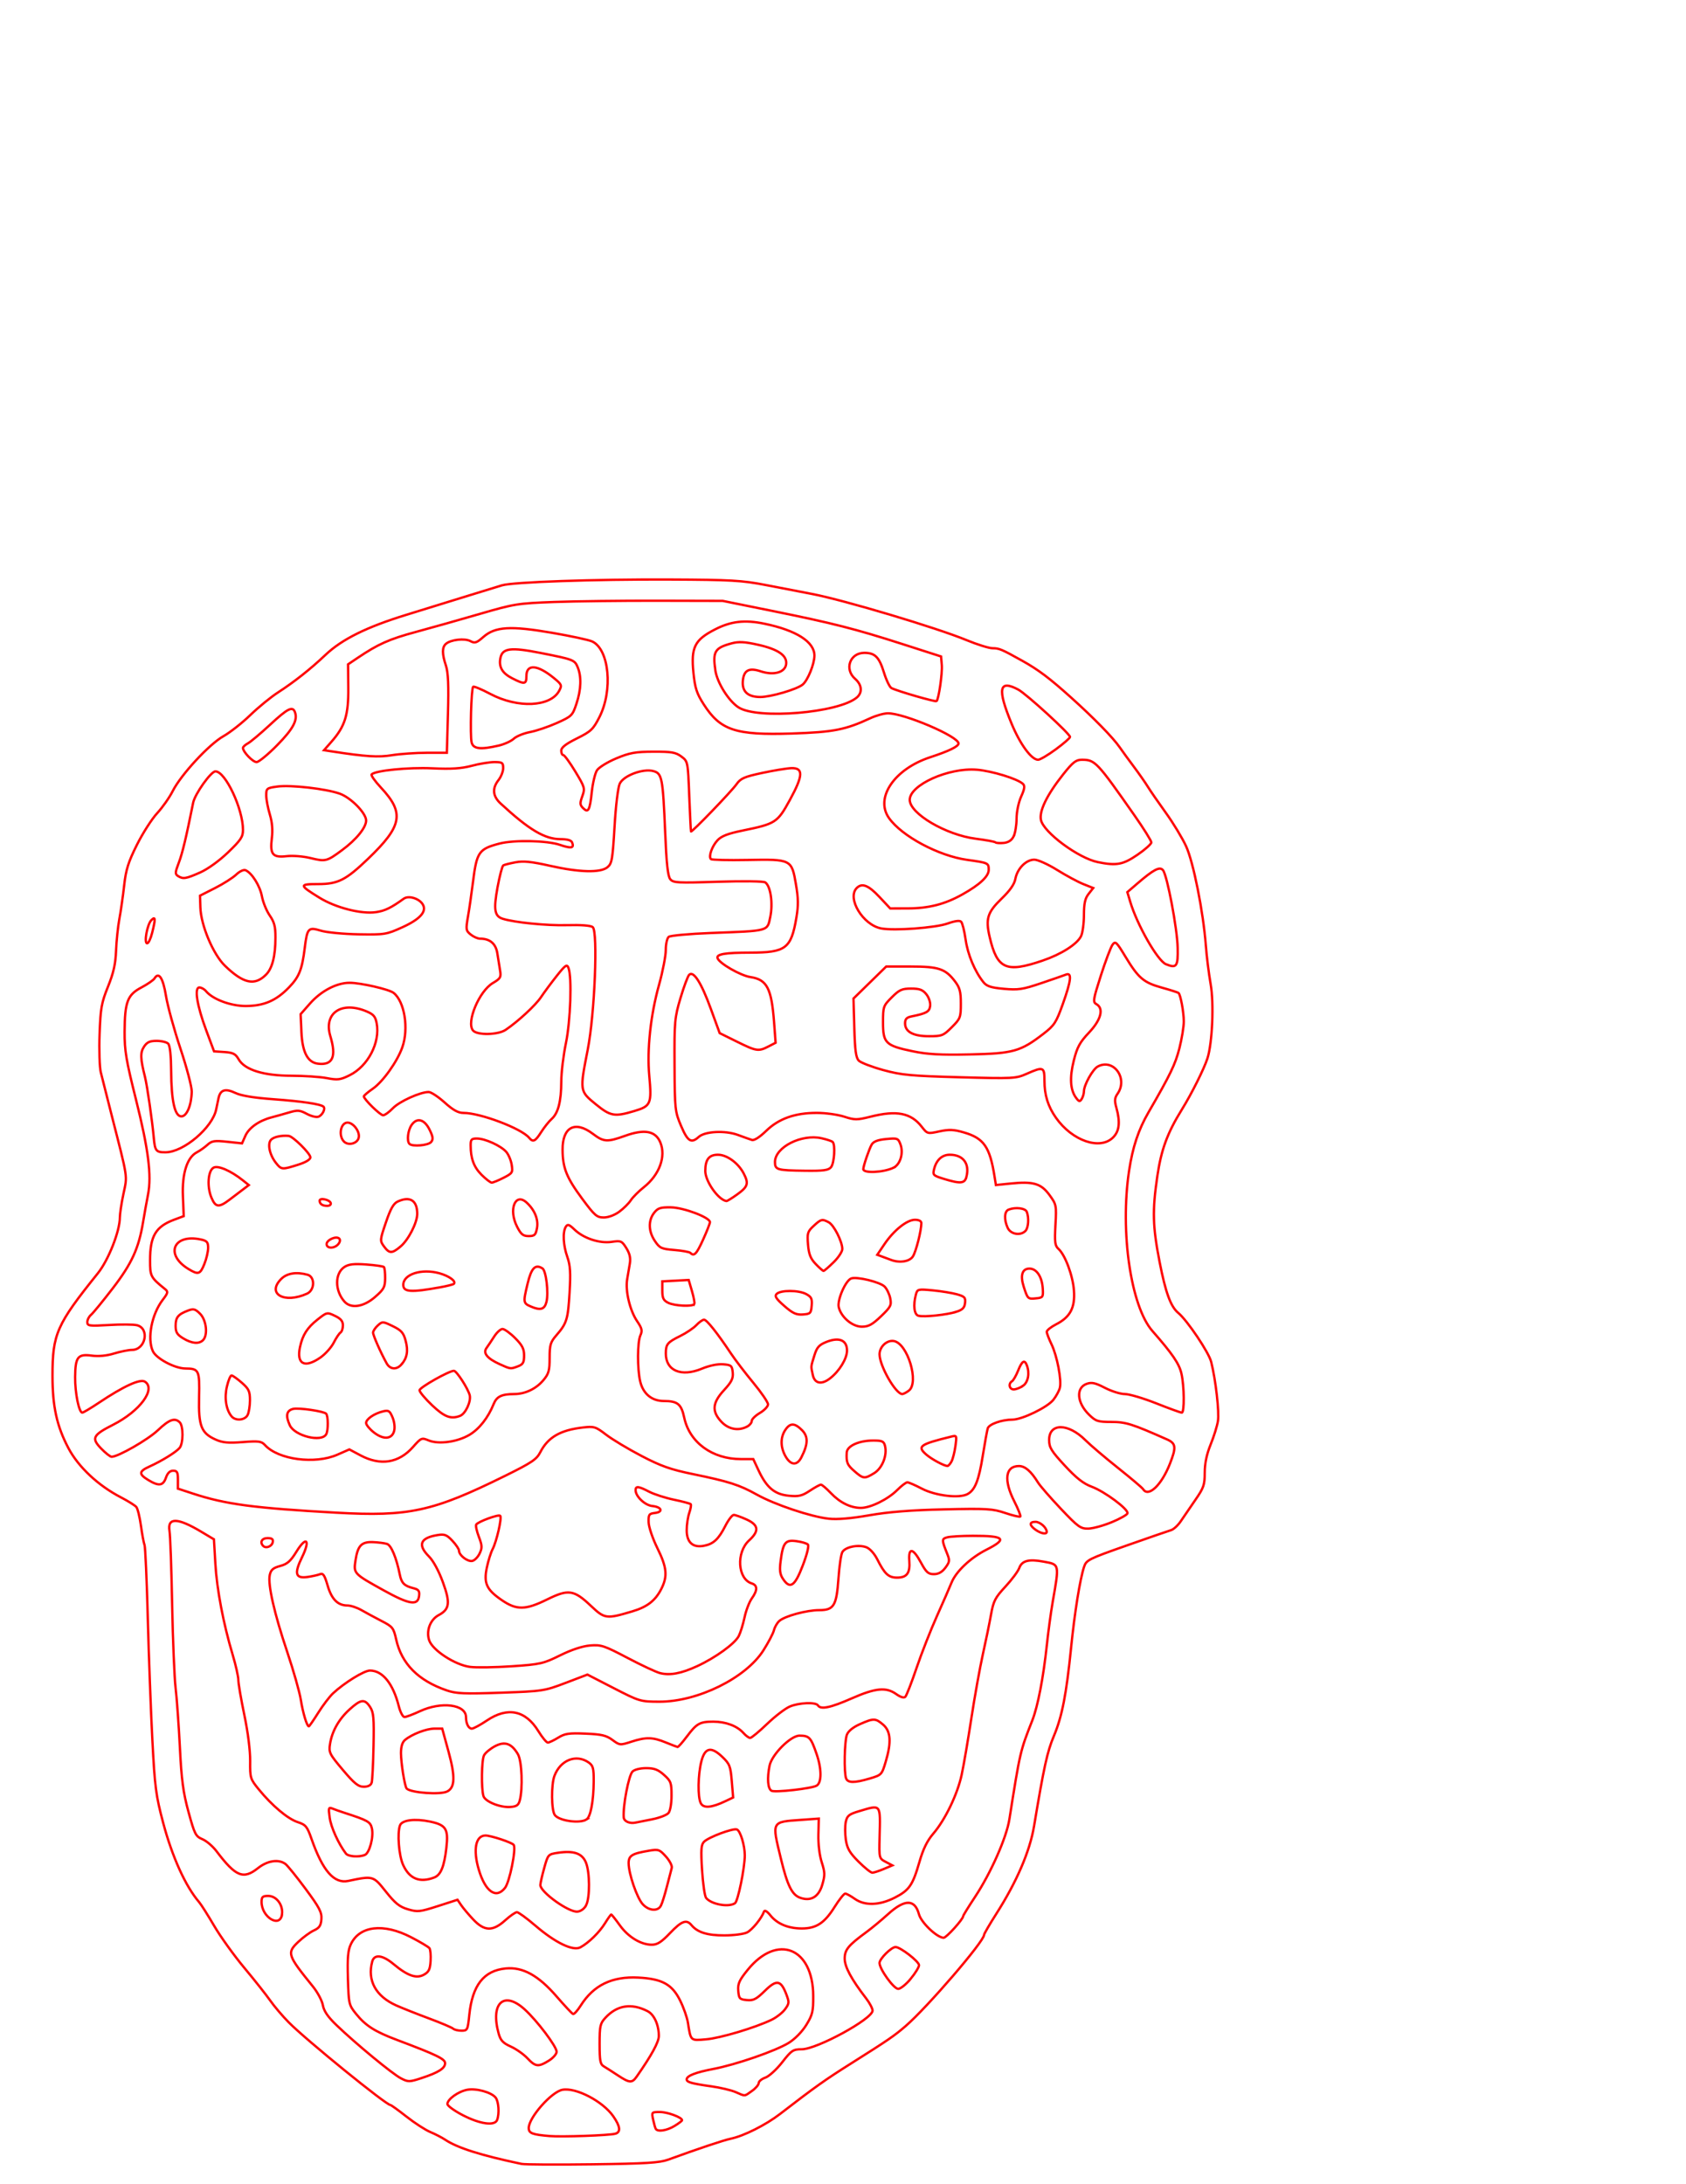 <?xml version="1.0" encoding="UTF-8" standalone="no"?>
<!-- Created with Inkscape (http://www.inkscape.org/) -->

<svg
   xmlns:dc="http://purl.org/dc/elements/1.1/"
   xmlns:cc="http://creativecommons.org/ns#"
   xmlns:rdf="http://www.w3.org/1999/02/22-rdf-syntax-ns#"
   xmlns:svg="http://www.w3.org/2000/svg"
   xmlns="http://www.w3.org/2000/svg"
   xmlns:sodipodi="http://sodipodi.sourceforge.net/DTD/sodipodi-0.dtd"
   xmlns:inkscape="http://www.inkscape.org/namespaces/inkscape"
   version="1.1"
   id="svg2"
   width="143.404mm"
   height="185.738mm"
   viewBox="0 0 542 702"
   sodipodi:docname="calavera-simeon.svg"
   inkscape:version="0.92.3 (2405546, 2018-03-11)">
  <defs
     id="defs6" />
  <sodipodi:namedview
     pagecolor="#ffffff"
     bordercolor="#666666"
     borderopacity="1"
     objecttolerance="10"
     gridtolerance="10"
     guidetolerance="10"
     inkscape:pageopacity="0"
     inkscape:pageshadow="2"
     inkscape:window-width="1920"
     inkscape:window-height="1017"
     id="namedview4"
     showgrid="false"
     inkscape:document-units="mm"
     units="mm"
     inkscape:zoom="1.6069961"
     inkscape:cx="216.33553"
     inkscape:cy="253.69838"
     inkscape:window-x="-8"
     inkscape:window-y="-8"
     inkscape:window-maximized="1"
     inkscape:current-layer="svg2" />
  <path
     style="fill:none;stroke:#ff0000;stroke-width:0.756;stroke-miterlimit:4;stroke-dasharray:none;stroke-opacity:1"
     d="m 167.731,695.551 c -13.074,-2.743 -20.694,-5.156 -24.645,-7.804 -1.027,-0.688 -3.164,-1.792 -4.749,-2.453 -1.585,-0.661 -5.023,-2.884 -7.639,-4.94 -2.616,-2.056 -4.946,-3.738 -5.178,-3.738 -1.373,0 -27.148,-20.952 -32.716,-26.593 -1.983,-2.009 -4.646,-5.144 -5.919,-6.965 -1.272,-1.821 -5.027,-6.565 -8.344,-10.541 -3.317,-3.976 -7.679,-10.047 -9.694,-13.492 -2.015,-3.444 -4.188,-6.874 -4.829,-7.62 -4.376,-5.094 -8.648,-14.516 -11.574,-25.528 -2.333,-8.781 -2.664,-11.313 -3.461,-26.512 -0.484,-9.242 -1.147,-26.886 -1.473,-39.208 -0.325,-12.323 -0.795,-22.909 -1.044,-23.525 -0.249,-0.616 -0.77,-3.412 -1.158,-6.212 -0.388,-2.801 -1.055,-5.512 -1.482,-6.026 -0.426,-0.514 -2.673,-1.919 -4.993,-3.123 -7.271,-3.773 -13.617,-9.721 -16.822,-15.768 -3.734,-7.044 -5.14,-13.412 -5.14,-23.277 0,-13.458 1.321,-16.443 14.593,-32.971 3.398,-4.232 7.065,-13.529 7.065,-17.913 0,-1.184 0.52,-4.612 1.156,-7.616 1.289,-6.089 1.553,-4.342 -3.886,-25.627 -1.469,-5.751 -3,-11.8 -3.402,-13.443 -0.401,-1.643 -0.575,-7.188 -0.387,-12.323 0.305,-8.299 0.606,-9.987 2.71,-15.209 1.785,-4.429 2.422,-7.275 2.591,-11.576 0.123,-3.136 0.602,-7.719 1.063,-10.183 0.461,-2.465 1.154,-7.301 1.54,-10.748 0.573,-5.117 1.326,-7.515 4.103,-13.069 1.871,-3.741 4.797,-8.312 6.503,-10.157 1.706,-1.845 3.952,-5.038 4.99,-7.095 2.667,-5.283 11.688,-15.046 16.318,-17.659 2.131,-1.203 6.013,-4.254 8.626,-6.779 2.613,-2.526 6.618,-5.8 8.901,-7.276 5.232,-3.383 10.477,-7.53 15.267,-12.072 5.328,-5.052 13.27,-8.981 26.139,-12.931 6.161,-1.891 15.067,-4.641 19.791,-6.111 4.724,-1.47 9.597,-2.967 10.829,-3.327 3.633,-1.062 29.815,-1.968 53.836,-1.863 19.778,0.087 23.324,0.289 30.928,1.762 4.724,0.915 11.445,2.213 14.936,2.884 10.328,1.986 40.092,10.881 49.654,14.839 3.45,1.428 7.216,2.599 8.369,2.601 2.126,0.005 2.907,0.335 9.564,4.05 5.179,2.89 8.743,5.576 15.683,11.818 7.299,6.565 13.442,12.85 15.578,15.939 0.879,1.271 2.943,4.105 4.586,6.296 1.643,2.191 3.659,5.077 4.481,6.412 0.822,1.335 3.433,5.116 5.803,8.402 2.37,3.286 5.286,8.098 6.48,10.693 2.371,5.155 5.542,21.085 6.366,31.978 0.264,3.491 0.956,9.037 1.538,12.323 1.1,6.212 0.557,18.975 -1.017,23.898 -1.074,3.359 -5.078,11.374 -8.208,16.43 -4.689,7.573 -6.658,12.921 -7.915,21.494 -1.625,11.08 -1.489,16.12 0.74,27.552 1.922,9.856 3.564,14.345 5.982,16.351 2.923,2.426 9.838,12.705 10.598,15.753 1.475,5.916 2.634,16.112 2.165,19.042 -0.254,1.589 -1.311,4.979 -2.349,7.532 -1.278,3.145 -1.886,6.061 -1.886,9.038 0,3.924 -0.326,4.866 -3.044,8.79 -1.674,2.417 -3.774,5.486 -4.668,6.819 -0.893,1.333 -2.296,2.622 -3.118,2.864 -0.822,0.242 -7.28,2.475 -14.353,4.963 -12.187,4.286 -12.899,4.644 -13.619,6.845 -1.317,4.024 -3.021,14.628 -4.152,25.847 -1.528,15.15 -2.91,22.243 -5.56,28.54 -2.115,5.024 -3.16,9.782 -6.364,28.966 -1.349,8.078 -5.58,17.898 -12.144,28.186 -2.16,3.385 -3.927,6.426 -3.927,6.759 0,2.079 -18.256,23.3 -25.192,29.282 -3.708,3.199 -5.534,4.451 -17.377,11.919 -8.656,5.458 -11.581,7.537 -23.029,16.359 -4.568,3.52 -11.614,7.059 -15.806,7.938 -2.32,0.486 -10.223,3.131 -20.164,6.747 -2.734,0.994 -7.263,1.272 -24.272,1.489 -11.501,0.147 -21.751,0.09 -22.778,-0.125 z m 30.06,-9.711 c 1.831,-0.509 1.628,-2.332 -0.621,-5.577 -3.359,-4.847 -12.017,-9.367 -16.376,-8.549 -3.522,0.661 -10.822,8.948 -10.822,12.285 0,1.684 1.137,2.121 6.721,2.584 3.923,0.325 19.189,-0.212 21.098,-0.742 z m 19.044,-2.495 c 1.335,-0.814 2.427,-1.644 2.427,-1.845 0,-0.909 -4.669,-2.644 -7.117,-2.644 -2.667,0 -2.702,0.039 -2.19,2.427 0.286,1.335 0.669,2.679 0.85,2.987 0.605,1.027 3.574,0.572 6.029,-0.925 z m -57.025,-1.936 c 0.767,-1.998 0.503,-5.938 -0.48,-7.182 -1.354,-1.712 -6.236,-3.061 -9.121,-2.52 -2.887,0.542 -6.375,3.047 -6.375,4.579 0,0.581 2.268,2.22 5.041,3.643 5.518,2.832 10.175,3.462 10.936,1.48 z m 81.928,-9.325 c 1.193,-0.849 2.169,-1.993 2.169,-2.541 0,-0.548 0.962,-1.332 2.139,-1.742 1.176,-0.41 3.608,-2.627 5.405,-4.927 3.004,-3.847 3.508,-4.182 6.277,-4.182 4.875,0 22.774,-9.769 22.774,-12.43 0,-0.685 -0.924,-2.444 -2.054,-3.909 -4.761,-6.173 -6.908,-10.155 -6.908,-12.81 0,-2.853 1.141,-4.236 7.095,-8.601 1.643,-1.204 4.755,-3.79 6.916,-5.745 5.317,-4.812 8.551,-4.785 9.861,0.082 0.729,2.707 5.836,7.565 7.953,7.565 0.867,0 6.262,-5.971 6.262,-6.93 0,-0.236 1.709,-3.008 3.797,-6.162 5.104,-7.708 10.127,-19.052 11.066,-24.996 3.448,-21.808 3.452,-21.829 7.354,-31.74 1.787,-4.54 3.566,-13.757 4.685,-24.272 0.459,-4.313 1.303,-10.53 1.876,-13.816 2.154,-12.352 2.227,-12.017 -2.849,-12.965 -4.837,-0.904 -7.023,-0.342 -7.892,2.027 -0.398,1.087 -2.406,3.786 -4.462,6 -3.29,3.542 -3.843,4.616 -4.616,8.962 -0.483,2.716 -1.665,8.466 -2.626,12.779 -0.961,4.313 -2.622,13.555 -3.691,20.538 -1.069,6.983 -2.467,15.139 -3.108,18.126 -1.361,6.346 -5.31,14.537 -9.175,19.032 -1.918,2.231 -3.225,4.904 -4.408,9.019 -2.158,7.506 -3.274,9.127 -7.914,11.498 -4.954,2.532 -9.679,2.675 -12.882,0.391 -1.296,-0.924 -2.68,-1.68 -3.076,-1.68 -0.396,0 -1.938,1.943 -3.427,4.317 -3.238,5.165 -5.865,6.885 -10.511,6.885 -4.382,0 -7.91,-1.468 -10.106,-4.204 -1.034,-1.288 -1.849,-1.786 -2.043,-1.247 -0.787,2.191 -3.785,5.882 -5.472,6.735 -1.015,0.513 -4.298,0.938 -7.296,0.944 -5.485,0.011 -8.632,-0.972 -10.564,-3.3 -1.606,-1.935 -3.161,-1.357 -6.901,2.565 -2.759,2.893 -4.077,3.734 -5.849,3.734 -3.513,0 -7.581,-2.474 -10.306,-6.27 -1.358,-1.891 -2.589,-3.439 -2.736,-3.439 -0.146,0 -1.033,1.242 -1.971,2.759 -1.841,2.979 -5.248,6.319 -7.94,7.783 -2.367,1.287 -8.035,-1.444 -14.511,-6.994 -2.756,-2.362 -5.408,-4.294 -5.894,-4.294 -0.486,0 -2.186,1.176 -3.777,2.614 -3.991,3.606 -6.674,3.537 -10.258,-0.26 -1.492,-1.581 -3.242,-3.656 -3.89,-4.611 l -1.177,-1.737 -6.291,2.025 c -5.822,1.874 -6.542,1.951 -9.652,1.034 -2.71,-0.799 -4.084,-1.9 -7.095,-5.685 -4.071,-5.118 -4.061,-5.115 -12.096,-3.43 -4.546,0.953 -8.198,-3.221 -11.788,-13.474 -1.418,-4.05 -1.847,-4.573 -4.466,-5.437 -3.209,-1.059 -8.258,-5.31 -12.532,-10.552 -2.694,-3.304 -2.793,-3.631 -2.737,-9.029 0.035,-3.36 -0.714,-9.3 -1.873,-14.847 -1.062,-5.085 -1.931,-10.151 -1.931,-11.257 0,-1.106 -0.814,-4.732 -1.809,-8.057 -3,-10.023 -5.094,-21.029 -5.576,-29.314 l -0.456,-7.837 -4.108,-2.455 c -7.596,-4.541 -10.891,-4.62 -10.175,-0.244 0.242,1.48 0.622,12.1 0.844,23.601 0.222,11.501 0.724,23.6 1.115,26.886 0.391,3.286 1.008,11.856 1.371,19.044 0.537,10.634 1.055,14.515 2.781,20.825 1.963,7.176 2.297,7.829 4.467,8.736 1.29,0.539 3.313,2.258 4.496,3.82 6.249,8.252 8.647,9.229 13.397,5.454 3.027,-2.405 6.625,-2.94 8.799,-1.307 0.683,0.513 3.606,4.126 6.496,8.028 4.44,5.997 5.223,7.498 5.061,9.703 -0.153,2.082 -0.644,2.817 -2.432,3.639 -1.232,0.567 -3.501,2.235 -5.043,3.706 -3.68,3.513 -3.456,4.189 4.755,14.318 1.498,1.848 2.934,4.55 3.191,6.004 0.331,1.874 1.607,3.739 4.383,6.403 6.231,5.982 17.973,15.671 20.7,17.081 2.379,1.23 2.699,1.226 6.673,-0.078 5.394,-1.769 7.536,-3.125 7.536,-4.768 0,-1.368 -2.724,-2.687 -15.427,-7.469 -7.194,-2.708 -10.127,-4.581 -13.257,-8.466 -2.232,-2.77 -2.318,-3.154 -2.559,-11.33 -0.195,-6.606 0.013,-9.016 0.946,-10.982 2.815,-5.933 10.482,-6.838 19.302,-2.278 2.967,1.534 5.65,3.13 5.962,3.547 0.312,0.417 0.48,2.26 0.373,4.095 -0.158,2.715 -0.558,3.54 -2.146,4.427 -2.417,1.351 -5.266,0.359 -9.77,-3.405 -3.525,-2.945 -6.196,-3.261 -6.852,-0.812 -1.634,6.095 1.135,11.15 7.724,14.101 1.859,0.833 6.573,2.704 10.476,4.159 3.902,1.455 7.414,2.941 7.804,3.302 0.39,0.361 1.604,0.657 2.697,0.657 1.905,0 2.01,-0.211 2.502,-5.018 0.983,-9.598 4.668,-14.307 11.724,-14.985 5.481,-0.527 10.48,2.224 16.339,8.99 2.578,2.976 4.96,5.518 5.294,5.647 0.334,0.13 1.435,-1.075 2.446,-2.676 4.161,-6.591 10.056,-9.459 18.548,-9.023 7.649,0.393 10.863,2.16 13.446,7.391 1.106,2.24 2.223,5.416 2.482,7.059 0.945,5.997 0.77,5.836 5.857,5.395 4.592,-0.398 15.674,-3.703 21.026,-6.27 1.566,-0.751 3.517,-2.272 4.336,-3.38 1.364,-1.846 1.401,-2.245 0.439,-4.773 -1.771,-4.653 -3.124,-4.882 -6.905,-1.172 -2.763,2.712 -3.671,3.177 -5.805,2.973 -2.318,-0.221 -2.549,-0.469 -2.757,-2.965 -0.19,-2.274 0.307,-3.382 3.012,-6.721 9.527,-11.76 21.021,-7.193 21.089,8.379 0.022,5.015 -0.232,6.071 -2.236,9.316 -1.331,2.155 -3.64,4.512 -5.616,5.734 -4.199,2.596 -16.868,6.987 -24.217,8.393 -5.773,1.105 -8.608,2.212 -8.608,3.364 0,0.892 1.589,1.34 7.889,2.225 2.901,0.408 6.43,1.242 7.842,1.854 3.22,1.397 2.716,1.433 5.252,-0.373 z m -37.055,-4.617 c 4.83,-6.915 7.111,-11.102 7.111,-13.052 0,-3.58 -1.507,-6.895 -3.628,-7.978 -5.201,-2.657 -9.794,-1.932 -13.549,2.137 -1.689,1.83 -1.867,2.635 -1.867,8.417 0,5.451 0.206,6.515 1.396,7.221 0.768,0.456 2.784,1.746 4.481,2.868 3.762,2.488 4.553,2.539 6.056,0.387 z m -28.264,-5.102 c 1.383,-0.855 2.515,-2.149 2.515,-2.876 0,-1.693 -6.313,-10.042 -10.344,-13.68 -6.659,-6.01 -10.998,-1.919 -8.294,7.819 0.621,2.236 1.385,3.055 3.917,4.197 1.73,0.78 4.132,2.471 5.338,3.756 2.584,2.754 3.508,2.859 6.867,0.783 z M 292.774,636.024 c 1.465,-1.788 2.664,-3.747 2.664,-4.354 0,-1.201 -5.996,-5.838 -7.549,-5.838 -1.34,0 -5.147,3.783 -5.147,5.115 0,1.986 4.571,8.327 6.002,8.327 0.751,0 2.565,-1.463 4.03,-3.251 z M 90.668,615.233 c 0.344,-2.982 -1.818,-5.831 -4.426,-5.831 -1.821,0 -2.155,0.3 -2.155,1.938 0,4.97 6.043,8.545 6.58,3.892 z m 97.76,-2.844 c 1.264,-2.512 1.212,-10.652 -0.089,-13.766 -1.22,-2.919 -3.914,-3.844 -8.986,-3.084 -3.145,0.472 -3.19,0.522 -4.412,4.918 -0.679,2.443 -1.235,4.892 -1.235,5.442 0,2.275 9.158,8.836 11.932,8.548 1.102,-0.114 2.23,-0.946 2.79,-2.059 z m 24.023,0.169 c 0.39,-0.728 1.26,-3.501 1.933,-6.161 0.673,-2.66 1.377,-5.362 1.564,-6.003 0.187,-0.641 -0.647,-2.271 -1.853,-3.622 -2.045,-2.291 -2.41,-2.419 -5.42,-1.914 -5.517,0.926 -6.588,1.577 -6.588,4.004 0,3.415 2.702,11.261 4.558,13.237 1.977,2.104 4.807,2.328 5.806,0.46 z m 23.813,-0.792 c 0.963,-0.611 3.163,-11.369 3.158,-15.434 -0.004,-3.228 -1.422,-7.863 -2.536,-8.29 -1.231,-0.472 -9.062,2.45 -10.548,3.936 -0.944,0.944 -1.054,2.498 -0.646,9.095 0.271,4.376 0.856,8.414 1.3,8.973 1.626,2.049 7.143,3.073 9.272,1.721 z m 28.078,-5.985 c 0.89,-3.033 0.866,-3.95 -0.185,-7.209 -0.713,-2.21 -1.152,-5.833 -1.075,-8.878 l 0.13,-5.144 -5.731,0.409 c -9.553,0.682 -9.383,0.357 -6.467,12.394 2.137,8.822 3.595,11.752 6.305,12.67 3.41,1.155 5.877,-0.335 7.023,-4.242 z m -102,1.043 c 1.486,-1.889 3.628,-12.475 2.797,-13.821 -0.457,-0.74 -7.302,-3.02 -9.064,-3.02 -3.172,0 -4.067,4.543 -2.16,10.964 2.115,7.122 5.559,9.523 8.427,5.877 z m -22.756,-3.345 c 2.125,-0.808 3.228,-3.524 3.922,-9.661 0.676,-5.976 -0.142,-7.25 -5.35,-8.331 -4.8,-0.996 -8.914,-0.473 -9.563,1.217 -0.945,2.462 -0.38,9.7 0.994,12.725 2.041,4.495 5.327,5.826 9.996,4.051 z m 144.488,-2.721 2.777,-1.174 -2.125,-1.128 c -2.12,-1.125 -2.125,-1.145 -1.963,-7.975 0.258,-10.839 0.57,-10.442 -6.549,-8.328 -3.288,0.976 -3.882,1.449 -4.318,3.43 -0.278,1.263 -0.27,3.859 0.016,5.768 0.42,2.799 1.209,4.159 4.075,7.026 1.955,1.955 3.95,3.555 4.432,3.555 0.483,0 2.127,-0.528 3.654,-1.174 z m -166.821,-4.504 c 1.509,-0.579 2.912,-5.77 2.305,-8.531 -0.471,-2.145 -1.228,-2.574 -8.958,-5.077 -1.232,-0.399 -2.882,-0.984 -3.666,-1.301 -1.319,-0.532 -1.389,-0.311 -0.943,2.949 0.416,3.037 2.823,8.347 5.202,11.476 0.746,0.982 4.069,1.247 6.059,0.483 z m 92.431,-11.489 c 2.33,-0.462 4.677,-1.37 5.215,-2.018 0.566,-0.681 0.978,-3.058 0.978,-5.633 0,-4.082 -0.203,-4.635 -2.426,-6.622 -1.901,-1.699 -3.14,-2.168 -5.722,-2.168 -1.911,0 -3.759,0.463 -4.399,1.103 -1.221,1.221 -3.091,10.959 -2.826,14.712 0.092,1.297 1.874,2.086 3.823,1.691 0.616,-0.125 3.027,-0.604 5.357,-1.066 z m -21.143,0.069 c 1.315,-0.833 2.27,-5.864 2.311,-12.173 0.028,-4.339 -0.186,-5.152 -1.627,-6.161 -3.981,-2.788 -9.053,-0.803 -10.986,4.301 -1.095,2.891 -1.006,11.16 0.137,12.628 1.452,1.867 8.007,2.773 10.166,1.405 z m -21.472,-6.054 c 1.061,-3.845 0.714,-12.755 -0.583,-14.949 -2.057,-3.482 -4.223,-4.225 -7.398,-2.536 -1.477,0.786 -3.043,2.087 -3.478,2.892 -0.808,1.492 -0.939,10.772 -0.185,13.147 0.554,1.745 5.324,3.688 8.544,3.481 2.052,-0.132 2.69,-0.551 3.1,-2.033 z m 66.187,0.139 2.423,-1.155 -0.437,-5.28 c -0.396,-4.784 -0.679,-5.512 -3.02,-7.753 -3.594,-3.443 -5.595,-3.041 -6.737,1.354 -1.12,4.309 -1.225,11.615 -0.195,13.54 0.894,1.67 3.462,1.443 7.966,-0.705 z m -89.433,-3.12 c 2.455,-1.314 2.555,-4.791 0.368,-12.765 l -2.031,-7.405 h -2.498 c -2.596,0 -7.196,1.767 -9.457,3.634 -0.867,0.715 -1.307,2.137 -1.307,4.222 0,3.177 1.226,10.796 1.834,11.405 1.392,1.392 10.948,2.057 13.09,0.91 z m 118.724,-1.853 c 1.627,-1.006 1.617,-5.354 -0.025,-10.131 -1.847,-5.376 -2.349,-5.918 -5.495,-5.934 -2.842,-0.015 -8.923,6.083 -9.64,9.665 -0.827,4.133 -0.568,7.383 0.642,8.06 1.104,0.618 13.04,-0.747 14.517,-1.66 z M 119.48,572.994 c 0.216,-0.719 0.487,-6.032 0.603,-11.806 0.18,-9.004 0.023,-10.786 -1.106,-12.509 -1.75,-2.671 -2.934,-2.538 -6.562,0.74 -3.479,3.143 -5.682,7.035 -6.332,11.185 -0.421,2.686 -0.158,3.215 4.124,8.284 3.727,4.413 4.972,5.414 6.727,5.414 1.404,0 2.291,-0.455 2.547,-1.307 z m 160.125,-1.332 c 3.792,-1.126 3.877,-1.216 5.129,-5.414 1.868,-6.262 1.624,-9.779 -0.822,-11.884 -2.451,-2.108 -3.06,-2.123 -7.462,-0.175 -2.214,0.979 -3.753,2.228 -4.202,3.409 -0.784,2.063 -0.968,12.17 -0.255,14.028 0.57,1.485 2.699,1.495 7.613,0.036 z m -58.802,-13.488 c 3.152,-4.215 4.164,-4.784 8.515,-4.784 3.999,0 7.65,1.372 9.663,3.631 0.782,0.878 1.762,1.597 2.177,1.597 0.415,0 2.863,-2.025 5.441,-4.501 2.578,-2.475 5.872,-4.996 7.321,-5.601 3.007,-1.257 8.343,-1.466 9.03,-0.354 0.867,1.404 4.04,0.747 10.829,-2.24 7.676,-3.378 11.076,-3.711 14.319,-1.402 1.403,0.999 2.488,1.324 2.935,0.877 0.389,-0.389 2.01,-4.548 3.602,-9.24 1.591,-4.693 4.551,-12.229 6.577,-16.747 2.026,-4.518 4.118,-9.31 4.649,-10.648 1.433,-3.611 6.123,-8.056 11.213,-10.625 6.921,-3.494 5.95,-4.498 -4.333,-4.482 -3.56,0.006 -7.257,0.22 -8.214,0.476 -1.828,0.49 -1.83,0.811 -0.033,5.285 0.866,2.155 0.805,2.631 -0.577,4.481 -1.066,1.427 -2.215,2.07 -3.702,2.07 -1.822,0 -2.471,-0.581 -4.174,-3.734 -2.551,-4.724 -4.054,-4.932 -3.722,-0.517 0.294,3.914 -0.778,5.371 -3.952,5.371 -2.714,0 -3.974,-1.16 -6.316,-5.818 -0.948,-1.886 -2.405,-3.506 -3.54,-3.937 -2.579,-0.981 -6.837,-0.108 -7.745,1.588 -0.403,0.752 -0.95,4.494 -1.217,8.315 -0.62,8.882 -1.474,10.308 -6.176,10.308 -4.084,0 -11.073,1.895 -12.865,3.488 -0.682,0.606 -1.452,1.948 -1.712,2.982 -0.26,1.034 -1.79,3.95 -3.4,6.48 -5.664,8.897 -21.122,16.509 -33.46,16.477 -6.084,-0.016 -6.369,-0.101 -14.649,-4.363 l -8.445,-4.347 -7.008,2.666 c -6.84,2.602 -7.34,2.677 -20.825,3.154 -11.766,0.416 -14.347,0.306 -17.395,-0.742 -9.161,-3.149 -14.501,-8.523 -16.254,-16.357 -0.839,-3.751 -1.124,-4.111 -4.72,-5.966 -2.105,-1.086 -4.997,-2.647 -6.429,-3.47 -1.431,-0.823 -3.457,-1.496 -4.501,-1.496 -3.122,0 -5.106,-1.997 -6.397,-6.436 -0.965,-3.32 -1.441,-4.028 -2.438,-3.626 -0.681,0.275 -2.493,0.679 -4.025,0.897 -3.883,0.552 -4.339,-1.086 -1.763,-6.337 2.773,-5.655 1.411,-7.006 -1.801,-1.785 -1.878,3.052 -2.925,3.972 -5.224,4.591 -2.27,0.611 -2.973,1.217 -3.337,2.877 -0.668,3.043 1.441,12.35 5.612,24.755 2.002,5.956 3.962,12.845 4.354,15.31 0.686,4.311 1.976,8.588 2.589,8.588 0.162,0 1.526,-1.965 3.031,-4.366 1.505,-2.401 3.65,-5.214 4.765,-6.251 3.644,-3.388 9.998,-7.307 11.847,-7.307 4.057,0 7.443,4.188 9.278,11.475 0.479,1.904 1.302,3.461 1.829,3.461 0.527,0 2.755,-0.837 4.952,-1.86 6.921,-3.222 14.824,-2.201 14.824,1.914 0,2.071 0.818,3.679 1.872,3.679 0.531,0 2.713,-1.176 4.849,-2.614 6.65,-4.475 12.407,-3.292 16.522,3.394 1.252,2.035 2.629,3.701 3.058,3.701 0.43,0 1.924,-0.706 3.32,-1.569 2.168,-1.34 3.455,-1.531 8.801,-1.307 5.158,0.216 6.683,0.574 8.65,2.028 2.346,1.735 2.455,1.745 6.122,0.56 4.707,-1.52 6.822,-1.472 11.031,0.251 1.848,0.757 3.55,1.41 3.782,1.453 0.232,0.043 1.576,-1.467 2.987,-3.354 z m 3.338,-22.638 c 5.897,-2.723 12.097,-7.217 13.354,-9.681 0.551,-1.08 1.384,-3.767 1.851,-5.971 0.467,-2.204 1.516,-4.944 2.331,-6.09 1.892,-2.658 1.882,-4.239 -0.03,-4.846 -4.533,-1.439 -5.046,-9.975 -0.831,-13.825 3.317,-3.03 3.08,-4.952 -0.829,-6.727 -1.746,-0.792 -3.588,-1.448 -4.095,-1.457 -0.507,-0.009 -1.73,1.58 -2.72,3.531 -2.172,4.283 -3.825,5.815 -6.893,6.392 -3.579,0.672 -5.523,-1.093 -5.523,-5.016 0,-1.764 0.375,-4.282 0.833,-5.597 0.458,-1.315 0.66,-2.563 0.448,-2.775 -0.212,-0.212 -2.656,-0.86 -5.431,-1.441 -2.775,-0.581 -6.348,-1.734 -7.939,-2.564 -3.4,-1.772 -4.341,-1.878 -4.341,-0.489 0,2.019 2.997,4.86 5.375,5.096 3.012,0.298 3.613,1.913 0.831,2.233 -1.897,0.218 -2.09,0.506 -2.016,3.01 0.046,1.535 1.294,5.222 2.801,8.271 3.086,6.245 3.352,9.062 1.245,13.19 -1.896,3.717 -4.517,5.74 -9.272,7.155 -8.403,2.502 -8.885,2.437 -13.358,-1.794 -5.447,-5.152 -7.197,-5.406 -14.037,-2.036 -7,3.449 -9.824,3.487 -14.616,0.2 -4.882,-3.349 -5.824,-5.403 -4.782,-10.423 0.447,-2.153 1.282,-4.82 1.856,-5.925 1.311,-2.527 3.048,-10.147 2.45,-10.745 -0.533,-0.533 -7.131,1.885 -7.713,2.826 -0.222,0.36 0.158,2.126 0.846,3.926 1.079,2.826 1.112,3.561 0.236,5.388 -0.558,1.163 -1.624,2.233 -2.371,2.376 -1.502,0.289 -4.233,-1.819 -4.233,-3.267 0,-0.509 -0.955,-1.948 -2.123,-3.198 -1.789,-1.915 -2.524,-2.21 -4.668,-1.872 -5.701,0.898 -6.633,3.144 -2.869,6.908 1.382,1.382 3.154,4.658 4.469,8.263 2.43,6.66 2.17,8.694 -1.356,10.578 -2.736,1.462 -4.099,5.103 -3.044,8.129 1.123,3.22 8.33,7.892 13.147,8.522 1.946,0.254 7.956,0.164 13.356,-0.202 9.224,-0.624 10.166,-0.836 15.585,-3.514 3.673,-1.815 7.167,-2.966 9.624,-3.169 3.542,-0.294 4.526,0.032 12.048,3.989 4.505,2.37 9.199,4.566 10.431,4.88 3.209,0.818 6.813,0.144 11.974,-2.239 z m -89.416,-22.57 c 0.187,-1.61 -0.148,-2.057 -1.863,-2.487 -2.903,-0.729 -3.795,-1.628 -4.344,-4.377 -1.078,-5.403 -2.754,-9.416 -4.113,-9.847 -0.774,-0.246 -2.803,-0.502 -4.511,-0.57 -3.716,-0.148 -4.896,1.104 -5.626,5.967 -0.617,4.117 -0.547,4.192 9.026,9.501 8.319,4.614 11.055,5.048 11.43,1.813 z m 123.33,-9.739 c 1.4,-3.667 2.058,-6.372 1.649,-6.78 -0.374,-0.374 -2.032,-0.861 -3.684,-1.083 -3.567,-0.478 -4.283,0.419 -5.07,6.353 -0.393,2.965 -0.228,4.282 0.721,5.73 2.287,3.49 3.828,2.471 6.384,-4.22 z M 87.681,495.69 c 0.185,-0.962 -0.248,-1.298 -1.672,-1.298 -1.826,0 -2.572,1.342 -1.398,2.515 0.899,0.899 2.808,0.143 3.07,-1.217 z m 248.808,-3.352 c -0.057,-1.341 -2.139,-3.174 -3.606,-3.174 -2.064,0 -2.038,1.101 0.062,2.572 1.756,1.23 3.584,1.54 3.544,0.602 z m 20.878,-3.044 c 2.639,-1.098 4.924,-2.384 5.079,-2.857 0.414,-1.264 -7.282,-7.002 -11.479,-8.559 -2.682,-0.995 -4.935,-2.761 -8.665,-6.792 -4.339,-4.69 -5.04,-5.833 -5.041,-8.222 -0.002,-5.517 6.114,-5.488 11.679,0.056 1.586,1.58 6.292,5.584 10.458,8.899 4.166,3.314 7.799,6.388 8.072,6.831 1.686,2.729 5.898,-1.241 8.606,-8.111 2.108,-5.348 1.963,-6.591 -0.915,-7.869 -11.242,-4.989 -13.252,-5.62 -17.907,-5.62 -4.342,0 -4.99,-0.212 -7.167,-2.339 -3.915,-3.827 -4.274,-8.671 -0.735,-9.91 1.615,-0.566 2.765,-0.312 5.857,1.292 2.116,1.098 4.997,1.996 6.403,1.996 1.406,0 5.948,1.344 10.092,2.987 4.145,1.643 7.837,2.987 8.204,2.987 0.898,0 0.816,-8.533 -0.122,-12.6 -0.727,-3.151 -2.883,-6.307 -9.325,-13.649 -6.941,-7.91 -10.44,-31.936 -7.498,-51.486 1.142,-7.587 3.006,-13.202 6.234,-18.772 7.008,-12.095 8.622,-15.434 9.926,-20.529 0.799,-3.125 1.445,-7.057 1.435,-8.737 -0.018,-2.996 -1.022,-8.451 -1.677,-9.106 -0.183,-0.183 -2.585,-0.957 -5.338,-1.72 -5.911,-1.639 -7.57,-3.047 -11.757,-9.977 -2.891,-4.784 -3.22,-5.086 -4.152,-3.811 -0.557,0.762 -2.237,5.205 -3.734,9.873 -2.48,7.735 -2.61,8.551 -1.465,9.191 2.483,1.389 1.552,5.025 -2.342,9.145 -2.98,3.152 -3.821,4.696 -4.897,8.984 -1.384,5.517 -1.145,9.472 0.727,11.996 0.948,1.278 1.206,1.331 1.811,0.373 0.388,-0.614 0.711,-1.718 0.717,-2.453 0.018,-2.06 2.834,-7.111 4.446,-7.974 5.075,-2.716 9.818,3.823 6.357,8.763 -0.929,1.326 -1.003,2.207 -0.378,4.46 1.294,4.658 0.979,7.54 -1.045,9.563 -4.195,4.195 -13.123,1.13 -18.362,-6.303 -2.575,-3.653 -3.704,-7.279 -3.704,-11.894 0,-4.486 -0.344,-4.623 -5.686,-2.26 -3.506,1.551 -4.274,1.591 -21.577,1.119 -15.791,-0.431 -18.739,-0.709 -24.589,-2.318 -3.656,-1.006 -7.18,-2.361 -7.831,-3.012 -0.922,-0.922 -1.242,-3.258 -1.449,-10.573 l -0.266,-9.39 5.26,-5.147 5.26,-5.147 h 7.925 c 8.921,0 11.104,0.73 14.16,4.737 1.575,2.065 1.906,3.311 1.906,7.183 0,4.446 -0.148,4.833 -2.899,7.584 -2.712,2.712 -3.184,2.899 -7.302,2.899 -5.093,0 -7.722,-1.408 -7.722,-4.136 0,-1.377 0.492,-1.91 2.054,-2.226 4.867,-0.984 5.788,-1.508 6.012,-3.419 0.126,-1.075 -0.417,-2.703 -1.241,-3.72 -1.163,-1.437 -2.167,-1.809 -4.879,-1.809 -2.952,0 -3.795,0.381 -6.227,2.813 -2.722,2.722 -2.813,2.983 -2.813,8.094 0,6.6 0.842,7.42 9.475,9.224 4.85,1.014 8.904,1.239 18.531,1.032 13.874,-0.299 16.211,-0.958 23.577,-6.64 3.497,-2.698 4.085,-3.6 6.2,-9.513 2.716,-7.592 3.008,-10.289 1.03,-9.508 -0.719,0.284 -4.332,1.536 -8.028,2.783 -5.913,1.994 -7.35,2.209 -11.949,1.787 -4.157,-0.382 -5.501,-0.821 -6.561,-2.143 -2.774,-3.459 -5.038,-8.878 -5.72,-13.694 -0.389,-2.744 -1.034,-5.317 -1.435,-5.718 -0.474,-0.474 -1.991,-0.278 -4.335,0.559 -3.912,1.397 -17.142,2.379 -21.37,1.586 -5.877,-1.103 -11.101,-9.75 -7.852,-12.999 1.694,-1.694 3.751,-0.889 7.25,2.838 l 3.506,3.734 5.563,-0.009 c 6.834,-0.011 11.985,-1.325 17.657,-4.505 5.603,-3.141 8.443,-5.8 8.443,-7.904 0,-2.188 -0.132,-2.249 -6.92,-3.193 -9.158,-1.274 -20.968,-7.579 -25.122,-13.413 -4.613,-6.478 1.668,-15.776 13.22,-19.571 6.061,-1.991 9.112,-3.477 9.112,-4.437 0,-2.256 -17.511,-9.721 -22.716,-9.684 -1.266,0.009 -3.815,0.721 -5.663,1.582 -7.994,3.723 -11.856,4.476 -25.158,4.908 -18.207,0.591 -23.018,-1.009 -28.422,-9.452 -2.202,-3.441 -2.756,-5.147 -3.247,-10.003 -0.834,-8.258 0.338,-10.62 6.951,-14.012 5.12,-2.626 9.522,-3.132 15.859,-1.823 10.268,2.121 16.106,5.848 16.076,10.264 -0.018,2.723 -2.147,7.954 -3.786,9.303 -1.863,1.533 -10.241,3.989 -13.609,3.989 -4.063,0 -5.952,-1.775 -5.606,-5.269 0.333,-3.368 1.981,-4.22 5.756,-2.974 4.203,1.387 7.84,0.345 8.154,-2.336 0.327,-2.786 -2.599,-4.782 -9.146,-6.238 -4.221,-0.939 -6.118,-1.036 -8.375,-0.428 -5.432,1.463 -6.124,2.606 -5.243,8.658 0.576,3.957 4.226,9.807 7.428,11.906 6.085,3.987 32.263,1.804 38.073,-3.175 1.853,-1.588 1.619,-4.082 -0.56,-5.977 -3.554,-3.09 -1.688,-8.355 2.96,-8.355 3.429,0 4.765,1.341 6.31,6.336 0.757,2.448 1.838,4.689 2.401,4.979 1.91,0.983 14.18,4.532 14.514,4.197 0.7,-0.7 1.896,-8.977 1.677,-11.6 l -0.23,-2.75 -12.323,-3.957 c -15.379,-4.939 -22.447,-6.737 -42.195,-10.737 l -15.683,-3.176 -20.911,-0.048 c -11.501,-0.026 -26.456,0.155 -33.234,0.402 -11.75,0.429 -12.86,0.607 -23.898,3.822 -6.367,1.855 -15.609,4.46 -20.538,5.791 -8.639,2.331 -12.155,3.895 -18.771,8.349 l -3.088,2.079 0.071,7.678 c 0.08,8.623 -1.06,12.249 -5.404,17.197 l -2.389,2.721 2.468,0.382 c 10.969,1.697 14.944,1.949 19.378,1.23 2.611,-0.424 7.649,-0.773 11.195,-0.776 l 6.447,-0.006 0.345,-12.509 c 0.254,-9.206 0.083,-13.298 -0.648,-15.497 -1.283,-3.86 -1.272,-5.952 0.039,-7.04 1.617,-1.342 6.02,-1.813 7.842,-0.838 1.408,0.754 1.977,0.571 4.144,-1.332 3.816,-3.351 8.721,-3.648 22.12,-1.34 5.988,1.031 11.771,2.278 12.85,2.769 5.495,2.504 6.757,15.689 2.331,24.362 -1.993,3.906 -2.699,4.572 -7.23,6.821 -3.578,1.776 -5.022,2.903 -5.022,3.921 0,0.785 0.298,1.428 0.661,1.428 0.364,0 2.101,2.382 3.86,5.294 3.06,5.065 3.158,5.408 2.248,7.924 -0.815,2.254 -0.782,2.798 0.23,3.81 1.69,1.69 2.18,0.789 2.817,-5.173 0.31,-2.905 1.064,-6.044 1.675,-6.976 0.611,-0.932 3.4,-2.652 6.199,-3.821 4.312,-1.802 6.134,-2.13 11.942,-2.152 5.825,-0.022 7.17,0.21 8.962,1.545 2.108,1.571 2.109,1.574 2.553,12.696 0.244,6.119 0.497,11.243 0.56,11.388 0.193,0.438 12.964,-12.798 14.628,-15.16 1.335,-1.895 2.484,-2.401 8.269,-3.64 3.695,-0.792 7.895,-1.482 9.332,-1.533 3.965,-0.142 3.855,2.372 -0.448,10.224 -3.996,7.292 -4.553,7.652 -15.235,9.843 -4.692,0.962 -6.785,1.775 -8.023,3.115 -1.786,1.933 -2.937,5.222 -2.115,6.043 0.273,0.273 5.543,0.4 11.711,0.283 14.131,-0.269 14.244,-0.213 15.617,7.816 0.78,4.561 0.808,6.866 0.129,10.823 -1.689,9.852 -3.384,11.126 -14.818,11.142 -8.078,0.011 -10.915,0.487 -10.514,1.765 0.524,1.671 7.385,5.619 10.602,6.102 5.285,0.793 6.748,3.594 7.571,14.5 l 0.499,6.606 -2.305,1.192 c -3.201,1.655 -3.863,1.554 -10.135,-1.549 l -5.54,-2.741 -2.874,-7.881 c -3.04,-8.335 -5.532,-12.243 -6.932,-10.869 -0.44,0.432 -1.696,3.793 -2.791,7.468 -1.881,6.315 -1.986,7.498 -1.913,21.516 0.075,14.381 0.139,14.98 2.104,19.604 2.126,5.003 3.262,5.708 5.677,3.523 2.002,-1.812 8.482,-2.142 12.556,-0.64 1.848,0.681 3.893,1.409 4.543,1.617 0.724,0.232 2.482,-0.885 4.536,-2.881 4.083,-3.968 9.257,-5.812 16.313,-5.812 2.781,0 6.735,0.542 8.787,1.205 3.433,1.109 4.115,1.109 8.535,0 8.362,-2.097 12.932,-1.202 16.384,3.21 1.833,2.342 1.864,2.35 5.708,1.526 3.136,-0.672 4.623,-0.609 7.876,0.337 6.398,1.86 8.332,4.63 9.839,14.09 l 0.449,2.818 4.748,-0.486 c 7.275,-0.745 9.763,-0.013 12.455,3.665 2.235,3.054 2.286,3.305 1.94,9.641 -0.305,5.575 -0.165,6.677 0.974,7.708 2.166,1.961 4.633,8.612 4.976,13.419 0.392,5.485 -1.21,8.513 -5.72,10.814 -1.659,0.846 -3.017,1.93 -3.017,2.408 0,0.478 0.681,2.277 1.514,3.997 1.799,3.716 3.306,11.575 2.69,14.029 -0.241,0.959 -1.181,2.688 -2.089,3.842 -1.891,2.404 -10.037,6.356 -13.114,6.362 -3.452,0.007 -7.562,1.459 -7.981,2.82 -0.218,0.706 -0.926,4.61 -1.575,8.676 -1.287,8.072 -2.511,11.154 -4.946,12.457 -2.674,1.431 -10.299,0.513 -14.655,-1.764 -2.134,-1.116 -4.233,-2.029 -4.665,-2.029 -0.432,0 -1.902,1.116 -3.266,2.481 -2.998,2.998 -8.569,5.734 -11.675,5.734 -3.306,0 -6.72,-1.686 -9.653,-4.765 -1.416,-1.487 -2.851,-2.703 -3.19,-2.703 -0.339,0 -1.951,0.883 -3.582,1.963 -2.503,1.656 -3.555,1.906 -6.74,1.6 -4.532,-0.435 -7.129,-2.599 -9.694,-8.075 l -1.734,-3.703 h -3.952 c -9.218,0 -16.529,-5.337 -18.24,-13.315 -0.942,-4.392 -2.128,-5.356 -6.588,-5.356 -3.848,0 -6.658,-2.353 -7.58,-6.348 -0.947,-4.102 -0.899,-12.618 0.084,-14.776 0.674,-1.479 0.494,-2.242 -1.075,-4.554 -2.308,-3.401 -3.819,-9.759 -3.19,-13.422 0.257,-1.498 0.65,-3.815 0.873,-5.15 0.283,-1.698 -0.058,-3.169 -1.136,-4.898 -1.45,-2.325 -1.727,-2.443 -4.699,-2.008 -3.895,0.57 -9.011,-1.115 -11.958,-3.939 -1.762,-1.688 -2.212,-1.834 -2.8,-0.905 -1.058,1.673 -0.843,5.936 0.49,9.696 0.946,2.669 1.094,5.031 0.718,11.472 -0.502,8.592 -0.897,9.864 -4.281,13.759 -1.865,2.147 -2.131,3.049 -2.131,7.224 0,4.095 -0.286,5.111 -2.019,7.17 -2.327,2.766 -5.83,4.432 -9.346,4.447 -4.098,0.017 -5.646,0.771 -6.641,3.235 -1.779,4.407 -4.648,8.04 -7.811,9.894 -3.913,2.293 -9.862,3.105 -13.058,1.781 -2.26,-0.936 -2.414,-0.872 -5.066,2.127 -4.547,5.141 -10.439,6.082 -16.821,2.684 l -3.618,-1.926 -3.844,1.689 c -7.227,3.175 -19.039,1.601 -23.297,-3.103 -1.104,-1.22 -1.999,-1.338 -7.153,-0.94 -4.691,0.362 -6.473,0.192 -8.745,-0.833 -4.589,-2.069 -5.479,-4.363 -5.268,-13.571 0.2,-8.725 -0.04,-9.231 -4.402,-9.251 -3.412,-0.016 -9.383,-3.201 -10.469,-5.585 -1.86,-4.082 -0.374,-11.822 3.158,-16.453 1.754,-2.299 1.824,-2.635 0.739,-3.514 -4.604,-3.726 -4.792,-4.087 -4.792,-9.177 0,-7.827 1.809,-10.881 7.763,-13.104 l 3.066,-1.145 -0.265,-6.412 c -0.301,-7.289 1.353,-12.485 4.489,-14.105 0.963,-0.497 2.488,-1.575 3.39,-2.396 1.425,-1.297 2.258,-1.425 6.381,-0.984 l 4.742,0.508 1.087,-2.446 c 1.145,-2.577 4.387,-4.857 8.396,-5.906 1.32,-0.345 3.837,-1.051 5.593,-1.568 2.811,-0.828 3.499,-0.776 5.747,0.435 1.405,0.756 3.084,1.172 3.732,0.923 1.294,-0.496 2.33,-2.536 1.639,-3.227 -0.83,-0.83 -6.882,-1.728 -16.179,-2.402 -6.12,-0.444 -10.277,-1.126 -12.068,-1.98 -3.314,-1.581 -4.919,-1.092 -5.507,1.677 -0.243,1.147 -0.58,2.758 -0.748,3.579 -1.2,5.869 -10.458,13.728 -16.241,13.787 -3.045,0.031 -3.428,-0.421 -3.797,-4.48 -0.516,-5.687 -2.141,-16.947 -2.852,-19.763 -1.491,-5.908 -1.55,-7.808 -0.301,-9.714 0.944,-1.44 1.858,-1.862 4.04,-1.862 1.551,0 3.224,0.403 3.717,0.896 0.575,0.575 0.918,3.718 0.956,8.775 0.074,9.716 1.178,14.6 3.301,14.6 1.741,0 3.252,-3.641 3.319,-7.998 0.023,-1.524 -1.614,-7.741 -3.639,-13.816 -2.024,-6.075 -4.113,-13.689 -4.641,-16.919 -0.946,-5.785 -2.296,-7.857 -3.671,-5.632 -0.352,0.569 -2.25,1.886 -4.219,2.925 -4.496,2.374 -5.347,4.609 -5.404,14.193 -0.036,6.11 0.47,9.149 3.608,21.658 4.037,16.091 5.123,24.606 3.918,30.717 -0.434,2.199 -1.151,6.183 -1.593,8.853 -1.408,8.497 -3.62,13.32 -9.781,21.329 -3.179,4.132 -6.311,7.954 -6.961,8.493 -0.65,0.539 -1.181,1.585 -1.181,2.323 0,1.226 0.606,1.306 7.002,0.925 3.851,-0.23 7.879,-0.198 8.95,0.071 4.165,1.045 2.785,7.925 -1.594,7.943 -1.12,0.004 -3.717,0.523 -5.771,1.153 -2.386,0.732 -4.966,0.98 -7.147,0.687 -4.51,-0.605 -5.299,0.412 -5.358,6.899 -0.046,5.096 1.235,11.417 2.313,11.417 0.318,0 2.742,-1.447 5.386,-3.216 7.891,-5.279 13.22,-7.72 14.726,-6.742 3.661,2.377 -1.577,9.471 -10.24,13.869 -6.532,3.316 -7.031,4.317 -3.809,7.643 1.406,1.45 2.911,2.637 3.345,2.637 2.102,0 11.648,-5.468 14.866,-8.515 3.696,-3.501 5.457,-4.134 7.054,-2.538 1.178,1.178 1.152,6.718 -0.037,8.182 -1.089,1.339 -5.698,4.193 -9.705,6.009 -3.437,1.557 -3.512,2.427 -0.377,4.339 3.371,2.055 4.761,1.87 5.676,-0.755 0.526,-1.508 1.282,-2.24 2.314,-2.24 1.281,-3e-5 1.532,0.473 1.532,2.882 v 2.882 l 4.814,1.58 c 10.536,3.459 19.568,4.663 46.086,6.143 23.403,1.306 31.034,-0.358 54.271,-11.835 8.546,-4.221 10.142,-5.291 11.31,-7.578 2.448,-4.796 6.426,-7.122 13.599,-7.951 3.755,-0.434 4.177,-0.305 7.587,2.31 1.986,1.523 7.089,4.586 11.34,6.805 6.309,3.295 9.35,4.369 16.553,5.852 11.612,2.39 14.921,3.451 20.553,6.593 5.768,3.218 17.433,7.127 23.091,7.738 2.79,0.301 7.177,-0.067 13.069,-1.099 6.245,-1.093 13.362,-1.654 24.051,-1.895 13.8,-0.311 15.588,-0.205 19.646,1.165 2.456,0.829 4.629,1.343 4.831,1.142 0.201,-0.201 -0.658,-2.381 -1.909,-4.843 -3.502,-6.892 -2.919,-11.387 1.478,-11.387 1.969,0 3.87,1.644 6.141,5.312 0.665,1.073 3.956,4.854 7.314,8.402 5.555,5.868 6.351,6.445 8.825,6.393 1.496,-0.031 4.878,-0.956 7.517,-2.054 z m -76.352,-15.777 c 2.595,-1.582 4.251,-5.739 3.491,-8.766 -0.371,-1.478 -0.908,-1.726 -3.737,-1.726 -4.658,0 -8.461,1.723 -8.572,3.883 -0.165,3.199 0.152,3.955 2.522,6.013 2.812,2.442 3.207,2.48 6.296,0.596 z m 24.862,-3.74 c 0.431,-0.805 0.999,-3.039 1.263,-4.964 0.468,-3.412 0.435,-3.489 -1.317,-3.057 -10.185,2.51 -11.075,3.151 -8.039,5.792 1.678,1.46 5.64,3.601 6.776,3.664 0.294,0.016 0.886,-0.629 1.317,-1.434 z m -48.263,-1.337 c 2.188,-4.282 2.243,-6.709 0.198,-8.754 -2.392,-2.392 -3.835,-2.387 -5.412,0.02 -1.581,2.413 -1.503,5.64 0.206,8.534 1.658,2.807 3.635,2.886 5.008,0.2 z m -152.728,-7.468 c 0.664,-1.262 0.626,-5.896 -0.053,-6.576 -0.803,-0.803 -8.877,-1.968 -10.615,-1.532 -2.118,0.531 -2.455,2.186 -1.067,5.232 1.585,3.479 10.295,5.613 11.735,2.875 z m 21.813,-1.008 c 0.3,-1.131 0.088,-2.957 -0.509,-4.376 -0.903,-2.147 -1.267,-2.375 -3.079,-1.929 -2.84,0.698 -5.416,2.472 -5.416,3.728 0,0.577 1.092,1.918 2.427,2.981 3.083,2.454 5.865,2.283 6.577,-0.404 z m 113.523,-1.446 c 0.794,-0.425 1.445,-1.232 1.445,-1.793 0,-0.561 1.176,-1.714 2.614,-2.562 1.438,-0.848 2.614,-2.092 2.614,-2.765 0,-0.672 -2.126,-3.792 -4.724,-6.933 -2.598,-3.141 -5.843,-7.391 -7.21,-9.445 -4.374,-6.57 -7.767,-10.829 -8.627,-10.829 -0.46,0 -1.572,0.783 -2.471,1.74 -0.899,0.957 -3.226,2.526 -5.171,3.487 -4.162,2.056 -4.63,2.622 -4.645,5.622 -0.028,5.551 4.943,7.644 11.599,4.885 2.396,-0.993 5.09,-1.549 6.818,-1.407 2.61,0.215 2.876,0.441 3.088,2.63 0.187,1.933 -0.354,3.03 -2.801,5.685 -3.766,4.086 -3.997,6.787 -0.866,10.138 2.297,2.459 5.517,3.056 8.338,1.546 z M 79.58,454.859 c 0.425,-0.794 0.773,-2.944 0.773,-4.777 0,-2.88 -0.359,-3.647 -2.64,-5.65 -1.452,-1.275 -2.931,-2.318 -3.286,-2.318 -0.355,0 -1.023,1.596 -1.483,3.547 -0.864,3.663 -0.272,7.465 1.495,9.594 1.259,1.517 4.24,1.287 5.141,-0.397 z m 68.327,0.234 c 1.744,-0.669 3.588,-4.636 3.086,-6.638 -0.539,-2.146 -4.22,-7.835 -5.071,-7.835 -1.581,0 -11.051,5.355 -11.051,6.249 0,0.551 1.828,2.732 4.063,4.845 3.972,3.757 5.999,4.52 8.973,3.379 z m 144.214,-8.066 c 3.491,-2.556 -0.371,-15.335 -4.832,-15.989 -2.227,-0.326 -4.549,1.865 -4.54,4.283 0.014,3.734 5.192,12.767 7.318,12.767 0.332,0 1.256,-0.478 2.054,-1.061 z m 36.758,-1.595 c 1.65,-1.156 2.182,-4.075 1.207,-6.618 -0.727,-1.895 -1.543,-1.386 -2.795,1.742 -0.643,1.608 -1.52,3.14 -1.948,3.405 -1.271,0.785 -0.885,2.633 0.549,2.633 0.73,0 2.074,-0.523 2.987,-1.163 z m -62.028,-2.401 c 2.997,-2.331 5.436,-6.333 5.436,-8.922 0,-3.356 -2.529,-4.414 -6.63,-2.773 -2.346,0.939 -3.041,1.713 -3.84,4.282 -1.192,3.832 -1.154,3.38 -0.535,6.31 0.595,2.817 2.803,3.255 5.57,1.104 z m -137.785,-4.464 c 1.816,-2.068 2.213,-4.355 1.327,-7.645 -0.685,-2.545 -1.369,-3.317 -4.122,-4.655 -3.21,-1.56 -3.343,-1.566 -4.818,-0.23 -0.835,0.755 -1.517,1.792 -1.517,2.304 0,0.895 2.413,6.363 4.349,9.854 1.115,2.01 3.202,2.173 4.783,0.373 z m 37.497,0.579 c 1.572,-0.598 1.916,-1.216 1.916,-3.449 0,-2.164 -0.593,-3.313 -2.899,-5.62 -1.595,-1.595 -3.41,-2.899 -4.034,-2.899 -0.624,0 -1.832,1.092 -2.685,2.427 -0.853,1.335 -1.959,2.987 -2.458,3.672 -1.2,1.645 0.206,3.373 4.234,5.206 3.524,1.603 3.47,1.597 5.926,0.663 z m -63.601,-2.773 c 1.594,-1.104 3.539,-3.266 4.324,-4.804 0.784,-1.538 1.767,-3.006 2.184,-3.264 0.417,-0.257 0.757,-1.294 0.757,-2.303 0,-1.354 -0.67,-2.155 -2.554,-3.053 -2.532,-1.207 -2.581,-1.197 -5.624,1.213 -3.286,2.602 -4.775,4.938 -5.604,8.788 -1.19,5.528 1.466,6.923 6.517,3.423 z m -37.694,-5.61 c 1.615,-1.615 1.082,-6.454 -0.933,-8.469 -1.577,-1.577 -2.114,-1.721 -3.896,-1.043 -3.21,1.22 -3.983,2.173 -3.983,4.91 0,2.057 0.457,2.812 2.427,4.013 2.761,1.684 5.077,1.897 6.385,0.589 z m 217.935,-7.66 c 3.141,-3.009 3.427,-3.564 2.982,-5.785 -0.27,-1.351 -1.083,-3.049 -1.807,-3.772 -1.472,-1.472 -8.972,-3.294 -10.75,-2.612 -1.839,0.706 -4.558,7.015 -3.993,9.265 0.812,3.235 4.388,6.233 7.435,6.233 2.129,0 3.35,-0.662 6.132,-3.328 z m 24.185,-1.443 c 2.021,-0.642 2.666,-1.285 2.846,-2.836 0.203,-1.757 -0.122,-2.105 -2.614,-2.803 -1.565,-0.438 -5.063,-1.007 -7.774,-1.265 -4.737,-0.45 -4.947,-0.399 -5.404,1.309 -0.926,3.46 -0.566,6.504 0.811,6.855 1.848,0.471 9.033,-0.276 12.136,-1.261 z m -46.453,-1.991 c 0.188,-2.234 -0.097,-2.826 -1.794,-3.734 -2.41,-1.289 -8.217,-1.304 -9.48,-0.023 -0.703,0.713 -0.166,1.551 2.462,3.848 2.722,2.378 3.857,2.901 5.975,2.751 2.414,-0.172 2.631,-0.389 2.837,-2.841 z M 175.669,418.472 c 0.733,-2.92 -0.114,-10.029 -1.283,-10.769 -2.316,-1.466 -3.572,-0.163 -4.801,4.98 -1.447,6.061 -1.42,6.22 1.281,7.355 2.925,1.23 4.206,0.812 4.803,-1.566 z m -55.122,-1.565 c 2.85,-2.472 3.231,-3.173 3.263,-6.008 0.02,-1.765 -0.16,-3.406 -0.399,-3.645 -0.239,-0.239 -2.791,-0.604 -5.67,-0.81 -3.979,-0.285 -5.662,-0.094 -7.018,0.794 -3.147,2.062 -3.125,7.662 0.044,11.164 2.083,2.302 6.114,1.686 9.78,-1.494 z m 102.656,2.242 c 0.162,-0.308 -0.178,-2.172 -0.756,-4.143 l -1.052,-3.583 -4.241,0.222 -4.241,0.222 v 2.965 c 0,2.413 0.348,3.141 1.867,3.91 2.029,1.027 7.945,1.312 8.422,0.406 z M 98.717,415.809 c 2.506,-1.142 2.59,-5.423 0.12,-6.084 -3.607,-0.967 -6.588,-0.485 -8.436,1.362 -4.782,4.782 0.99,8.06 8.316,4.722 z M 335.215,414.177 c -0.232,-3.798 -1.974,-6.417 -4.27,-6.417 -2.331,0 -3.026,2.171 -1.856,5.8 1.277,3.961 1.337,4.018 3.947,3.764 2.239,-0.217 2.348,-0.374 2.179,-3.147 z m -193.715,-0.405 c 2.208,-0.398 4.189,-0.898 4.401,-1.11 0.819,-0.819 -1.494,-2.516 -4.626,-3.393 -5.73,-1.604 -11.632,0.281 -11.632,3.717 0,2.331 2.406,2.49 11.857,0.786 z m -75.791,-7.521 c 0.661,-1.651 1.201,-3.977 1.201,-5.168 0,-1.812 -0.376,-2.249 -2.299,-2.671 -8.841,-1.942 -11.716,4.779 -4.049,9.466 3.183,1.946 3.794,1.753 5.147,-1.627 z m 202.252,-0.51 c 1.558,-1.521 2.825,-3.453 2.816,-4.294 -0.026,-2.421 -2.698,-7.678 -4.352,-8.563 -2.124,-1.137 -2.478,-1.052 -4.871,1.168 -1.943,1.802 -2.1,2.327 -1.797,5.991 0.259,3.128 0.804,4.508 2.464,6.24 1.172,1.223 2.306,2.224 2.52,2.224 0.214,0 1.663,-1.244 3.221,-2.765 z m 25.519,-1.902 c 1.002,-1.583 2.705,-8.308 2.705,-10.679 0,-0.686 -0.759,-1.083 -2.07,-1.083 -2.57,0 -6.797,3.391 -9.832,7.888 l -2.267,3.359 1.67,0.617 c 0.919,0.339 2.174,0.807 2.79,1.039 2.769,1.042 5.95,0.524 7.003,-1.141 z m -67.449,-5.398 c 1.206,-2.661 2.194,-5.186 2.194,-5.611 0,-1.508 -8.435,-4.698 -12.572,-4.754 -3.388,-0.046 -4.195,0.221 -5.398,1.786 -1.906,2.481 -1.807,5.939 0.258,9.011 1.563,2.326 2.088,2.569 6.287,2.911 2.52,0.205 4.833,0.625 5.14,0.934 1.198,1.2 1.977,0.385 4.091,-4.278 z m -97.275,2.229 c 2.539,-2.136 5.37,-7.672 5.37,-10.501 0,-4.313 -2.294,-5.778 -6.238,-3.981 -1.38,0.629 -2.315,2.269 -3.821,6.699 -1.948,5.732 -1.962,5.91 -0.635,7.733 1.716,2.356 2.574,2.365 5.324,0.05 z m -19.996,-0.783 c 0.567,-0.683 0.68,-1.411 0.278,-1.789 -0.977,-0.919 -4.039,0.443 -4.039,1.797 0,1.484 2.527,1.479 3.76,-0.008 z m 63.859,-5.105 c 0.526,-2.803 -0.73,-5.896 -3.36,-8.276 -3.641,-3.295 -5.836,2.291 -3.048,7.757 1.283,2.515 1.932,3.042 3.743,3.042 1.898,0 2.255,-0.338 2.665,-2.523 z m 157.024,0.88 c 0.957,-0.957 1.19,-4.191 0.443,-6.138 -0.46,-1.198 -3.591,-1.589 -5.834,-0.728 -1.392,0.534 -1.534,3.184 -0.315,5.86 0.947,2.079 4.08,2.631 5.705,1.006 z M 199.077,389.478 c 1.381,-1.018 3.05,-2.675 3.71,-3.681 0.66,-1.006 2.537,-2.888 4.17,-4.181 5.027,-3.98 7.204,-9.9 5.309,-14.436 -1.537,-3.678 -5.069,-4.337 -11.292,-2.105 -5.81,2.084 -6.885,2.016 -10.411,-0.651 -5.705,-4.317 -9.756,-2.179 -9.712,5.126 0.036,5.89 1.273,8.969 6.36,15.83 3.966,5.349 4.662,5.95 6.884,5.95 1.459,0 3.501,-0.759 4.982,-1.852 z M 73.886,385.542 c 1.485,-1.13 3.463,-2.632 4.397,-3.339 l 1.697,-1.286 -1.867,-1.493 c -3.942,-3.152 -8.129,-4.944 -9.52,-4.072 -1.743,1.092 -2.079,6.116 -0.64,9.56 1.347,3.223 2.38,3.333 5.933,0.631 z m 32.423,1.12 c -0.356,-1.081 -3.551,-1.744 -3.551,-0.737 0,1.067 0.877,1.67 2.427,1.67 0.811,0 1.298,-0.404 1.124,-0.934 z m 130.765,-2.805 c 3.368,-2.44 3.671,-3.446 2.006,-6.665 -1.736,-3.358 -5.4,-6.026 -8.273,-6.026 -2.888,0 -4.077,1.525 -4.077,5.231 0,3.326 4.214,9.307 6.796,9.647 0.246,0.032 1.843,-0.951 3.547,-2.186 z m -75.199,-5.283 c 2.876,-1.467 3.022,-1.701 2.616,-4.2 -0.236,-1.456 -1.032,-3.324 -1.768,-4.153 -1.743,-1.961 -6.759,-4.246 -9.367,-4.266 -1.768,-0.014 -2.054,0.282 -2.054,2.131 0,4.271 1.015,7.033 3.496,9.514 1.391,1.391 2.867,2.528 3.28,2.528 0.413,0 2.122,-0.699 3.797,-1.554 z m 148.807,-0.313 c 1.074,-4.281 -1.055,-7.095 -5.37,-7.095 -2.468,0 -4.297,1.681 -5.031,4.625 -0.47,1.884 -0.273,2.081 3.116,3.122 5.372,1.65 6.738,1.528 7.285,-0.652 z m -23.501,-2.893 c 2.238,-1.033 3.351,-4.754 2.272,-7.594 -0.727,-1.912 -0.979,-2.003 -4.587,-1.656 -2.683,0.258 -4.064,0.785 -4.645,1.774 -0.795,1.352 -2.67,6.842 -2.693,7.887 -0.031,1.395 6.328,1.124 9.654,-0.411 z m -20.026,-0.21 c 1.047,-1.262 1.43,-7.197 0.523,-8.104 -0.276,-0.276 -1.879,-0.811 -3.562,-1.19 -6.47,-1.454 -14.98,2.883 -14.98,7.633 0,2.524 0.607,2.698 9.804,2.809 5.849,0.07 7.381,-0.144 8.215,-1.148 z M 95.784,374.39 c 2.501,-0.788 3.986,-1.677 3.986,-2.384 0,-1.241 -5.583,-6.766 -6.971,-6.898 -2.271,-0.216 -4.699,0.295 -5.616,1.181 -1.282,1.239 -0.561,4.847 1.49,7.455 1.771,2.251 1.961,2.268 7.11,0.646 z m 19.545,-8.76 c 0.407,-2.063 -1.989,-5.043 -3.843,-4.779 -2.077,0.296 -2.675,4.312 -0.905,6.081 1.426,1.426 4.369,0.619 4.748,-1.302 z m 23.257,1.451 c 0.727,-0.876 0.633,-1.667 -0.469,-3.921 -1.667,-3.413 -4.049,-4.063 -5.788,-1.58 -1.209,1.727 -1.604,5.191 -0.694,6.1 0.939,0.939 6.04,0.499 6.951,-0.599 z m 35.387,-3.197 c 0.979,-1.54 2.493,-3.439 3.366,-4.219 2.105,-1.883 3.077,-5.661 3.094,-12.024 0.008,-2.875 0.677,-8.42 1.488,-12.323 1.497,-7.207 1.975,-21.281 0.822,-24.225 -0.496,-1.266 -0.968,-0.941 -3.786,2.614 -1.771,2.233 -4.035,5.287 -5.032,6.786 -1.739,2.615 -7.327,7.79 -11.367,10.526 -2.452,1.661 -9.185,1.789 -10.504,0.2 -2.203,-2.654 1.983,-12.648 6.385,-15.245 2.444,-1.442 2.686,-1.861 2.325,-4.015 -0.222,-1.323 -0.616,-3.79 -0.875,-5.482 -0.483,-3.151 -2.364,-4.765 -5.554,-4.765 -0.757,0 -2.116,-0.6 -3.021,-1.333 -1.542,-1.249 -1.597,-1.613 -0.87,-5.788 0.427,-2.45 1.145,-7.413 1.596,-11.028 1.217,-9.748 1.86,-10.678 8.595,-12.432 4.596,-1.197 15.263,-0.966 19.325,0.418 3.701,1.261 4.664,1.082 3.966,-0.736 -0.28,-0.729 -1.516,-1.09 -3.734,-1.09 -5.069,0 -10.08,-2.981 -19.261,-11.456 -2.548,-2.352 -2.771,-4.87 -0.669,-7.543 0.822,-1.044 1.494,-2.77 1.494,-3.835 0,-1.743 -0.282,-1.936 -2.83,-1.936 -1.557,0 -4.833,0.536 -7.282,1.192 -3.333,0.892 -6.527,1.097 -12.714,0.815 -7.706,-0.351 -18.217,0.699 -19.463,1.946 -0.278,0.278 1.062,2.182 2.979,4.231 7.642,8.17 6.894,12.336 -4.108,22.885 -7.171,6.875 -9.669,8.14 -16.077,8.14 -6.176,0 -6.144,0.322 0.439,4.385 5.232,3.23 13.518,5.341 18.202,4.638 2.856,-0.428 4.837,-1.39 8.888,-4.317 1.532,-1.107 4.895,-0.124 6.089,1.779 1.432,2.282 -0.772,4.781 -6.518,7.393 -5.116,2.326 -5.652,2.412 -14.056,2.274 -4.814,-0.079 -10.268,-0.605 -12.147,-1.17 -4.063,-1.223 -4.394,-0.868 -5.191,5.556 -0.862,6.941 -1.779,9.25 -5.012,12.614 -4.145,4.314 -8.08,6.019 -13.934,6.04 -4.834,0.017 -10.621,-2.142 -12.81,-4.78 -0.538,-0.648 -1.488,-1.178 -2.111,-1.178 -1.712,0 -0.787,5.787 2.211,13.829 l 2.501,6.708 3.348,0.22 c 2.78,0.183 3.555,0.58 4.566,2.342 1.942,3.384 8.044,5.279 16.994,5.279 4.036,0 9.131,0.34 11.321,0.755 3.536,0.671 4.364,0.566 7.383,-0.934 5.896,-2.928 9.828,-10.496 8.667,-16.682 -0.407,-2.171 -1.016,-2.887 -3.257,-3.829 -8.102,-3.405 -13.875,0.562 -11.63,7.993 2.001,6.62 0.754,9.387 -3.972,8.821 -3.325,-0.398 -5.036,-3.665 -5.332,-10.18 l -0.261,-5.739 2.963,-3.366 c 3.609,-4.1 8.588,-6.713 12.79,-6.713 3.575,0 12.655,2.078 14.129,3.233 3.541,2.776 4.936,11.47 2.808,17.502 -1.616,4.581 -6.218,11.042 -9.468,13.294 -1.604,1.112 -2.907,2.227 -2.896,2.48 0.042,0.95 5.269,6.06 6.198,6.06 0.534,0 1.935,-1.007 3.115,-2.238 2.103,-2.195 8.791,-5.23 11.525,-5.23 0.762,0 3.067,1.512 5.123,3.361 2.741,2.464 4.359,3.361 6.065,3.361 5.416,0 18.608,4.985 21.083,7.967 1.279,1.541 1.975,1.218 3.897,-1.806 z m 29.934,-6.763 c 5.341,-1.599 5.633,-2.288 4.813,-11.348 -0.763,-8.429 0.417,-19.458 3.116,-29.126 1.204,-4.313 2.191,-9.397 2.194,-11.298 0.003,-1.901 0.425,-3.798 0.938,-4.216 0.513,-0.418 6.647,-0.978 13.63,-1.245 18.866,-0.721 18.053,-0.498 19.033,-5.218 0.9,-4.336 0.093,-9.857 -1.614,-11.038 -0.574,-0.397 -6.966,-0.486 -15.229,-0.211 -12.919,0.429 -14.34,0.353 -15.309,-0.815 -0.789,-0.951 -1.221,-4.917 -1.651,-15.177 -0.732,-17.452 -1.003,-18.845 -3.812,-19.59 -3.324,-0.881 -9.55,1.453 -10.78,4.042 -0.566,1.19 -1.281,7.085 -1.677,13.816 -0.622,10.585 -0.846,11.869 -2.272,13.047 -2.239,1.85 -9.014,1.683 -18.486,-0.457 -5.898,-1.332 -8.526,-1.6 -11.066,-1.125 -1.832,0.342 -3.609,0.794 -3.949,1.004 -0.34,0.21 -1.173,3.402 -1.852,7.093 -1.307,7.114 -0.961,9.218 1.655,10.048 3.791,1.203 14.096,2.233 20.593,2.058 4.635,-0.125 7.73,0.113 8.367,0.642 1.717,1.425 0.635,27.942 -1.606,39.35 -2.61,13.289 -2.602,13.345 2.507,17.515 4.82,3.935 6.065,4.16 12.457,2.247 z M 85.446,313.359 c 2.068,-2.034 3.08,-5.939 3.104,-11.981 0.014,-3.535 -0.362,-4.988 -1.843,-7.125 -1.023,-1.477 -2.151,-4.239 -2.506,-6.14 -0.637,-3.412 -3.226,-7.535 -5.277,-8.405 -0.589,-0.25 -1.913,0.374 -2.996,1.412 -1.068,1.023 -4.121,2.966 -6.787,4.317 l -4.846,2.458 0.113,3.734 c 0.175,5.788 4.115,15.143 7.925,18.813 5.901,5.685 9.486,6.482 13.112,2.916 z m 249.772,-4.608 c 5.964,-2.041 10.984,-5.23 12.288,-7.807 0.514,-1.016 0.939,-4.07 0.945,-6.787 0.008,-3.79 0.357,-5.38 1.497,-6.83 l 1.486,-1.89 -3.167,-1.265 c -1.742,-0.696 -5.547,-2.747 -8.457,-4.559 -2.91,-1.812 -6.202,-3.294 -7.315,-3.294 -2.626,0 -5.461,2.865 -6.075,6.14 -0.331,1.765 -1.722,3.769 -4.427,6.38 -4.562,4.404 -5.21,6.471 -3.854,12.302 2.408,10.361 5.287,11.643 17.078,7.609 z m 43.37,-4.074 c -0.134,-6.213 -3.375,-23.359 -4.724,-24.984 -1.032,-1.244 -2.98,-0.231 -8.213,4.27 l -3.243,2.79 0.935,3.121 c 2.245,7.494 8.809,18.962 11.476,20.05 3.43,1.4 3.898,0.749 3.769,-5.247 z M 48.898,299.887 c 1.156,-4.592 1.102,-5.486 -0.25,-4.124 -1.327,1.336 -2.425,7.442 -1.339,7.442 0.414,0 1.13,-1.493 1.589,-3.318 z m 15.418,-19.437 c 2.474,-1.094 6.126,-3.723 8.983,-6.466 4.115,-3.951 4.814,-5 4.814,-7.224 0,-6.779 -5.667,-18.819 -8.858,-18.819 -1.435,0 -6.601,7.269 -7.164,10.082 -2.226,11.113 -3.462,16.283 -4.608,19.266 -1.203,3.131 -1.236,3.671 -0.269,4.283 1.647,1.041 2.527,0.902 7.101,-1.121 z m 301.332,-5.69 c 2.46,-1.679 4.472,-3.475 4.472,-3.991 0,-0.516 -2.455,-4.445 -5.456,-8.732 -12.06,-17.226 -12.633,-17.831 -16.881,-17.831 -1.892,0 -2.889,0.778 -5.979,4.668 -5.233,6.587 -7.797,11.841 -7.17,14.695 0.879,4.003 12.071,12.282 18.309,13.544 5.979,1.21 8.047,0.827 12.704,-2.352 z m -255.654,-1.527 c 4.565,-3.379 7.701,-7.243 7.701,-9.492 0,-2.371 -4.859,-7.332 -8.449,-8.627 -4.374,-1.578 -15.811,-2.887 -20.086,-2.299 -3.415,0.47 -3.578,0.599 -3.57,2.849 0.004,1.296 0.52,4.037 1.146,6.091 0.767,2.518 0.98,5.012 0.652,7.661 -0.648,5.236 0.252,6.313 4.83,5.777 1.895,-0.222 5.294,0.049 7.553,0.601 4.906,1.199 5.262,1.11 10.223,-2.562 z m 215.85,-4.382 c 0.517,-1.027 0.945,-3.595 0.951,-5.706 0.006,-2.181 0.642,-5.245 1.472,-7.095 1.135,-2.528 1.26,-3.444 0.56,-4.101 -1.73,-1.622 -9.899,-4.13 -14.79,-4.54 -9.019,-0.756 -21.585,4.878 -21.585,9.678 0,4.431 11.663,11.291 21.265,12.509 3.225,0.409 6.049,0.929 6.276,1.155 0.226,0.226 1.424,0.312 2.662,0.19 1.519,-0.15 2.556,-0.829 3.19,-2.089 z M 89.106,239.515 c 5.141,-5.227 6.674,-8.1 5.69,-10.664 -0.748,-1.949 -2.34,-1.133 -7.965,4.082 -3.059,2.836 -6.271,5.536 -7.139,6.001 -0.868,0.465 -1.578,1.124 -1.578,1.464 0,1.278 3.144,4.555 4.37,4.555 0.701,0 3.681,-2.447 6.623,-5.438 z m 250.313,1.332 c 2.51,-1.848 4.563,-3.635 4.563,-3.973 0,-0.995 -14.036,-13.831 -16.648,-15.225 -6.192,-3.305 -6.785,-0.303 -2.155,10.911 2.75,6.659 6.407,11.646 8.54,11.646 0.625,0 3.19,-1.512 5.7,-3.359 z m -179.155,-1.186 c 1.848,-0.426 4.05,-1.422 4.893,-2.213 0.843,-0.792 3.195,-1.755 5.228,-2.141 2.032,-0.386 5.926,-1.703 8.654,-2.928 4.762,-2.138 5.01,-2.382 6.263,-6.154 1.531,-4.609 1.667,-8.723 0.39,-11.806 -0.951,-2.297 -1.377,-2.46 -11.798,-4.522 -9.749,-1.929 -12.413,-1.592 -13.032,1.648 -0.551,2.884 0.606,4.85 3.817,6.489 3.978,2.029 4.547,1.937 4.547,-0.736 0,-3.982 3.586,-3.69 8.94,0.729 2.419,1.996 2.525,2.263 1.594,4.003 -2.789,5.212 -13.325,5.694 -22.139,1.014 -2.805,-1.49 -5.29,-2.519 -5.523,-2.287 -0.613,0.611 -1.017,15.746 -0.478,17.897 0.522,2.08 2.828,2.35 8.644,1.01 z"
     id="path817"
     inkscape:connector-curvature="0" />
</svg>
